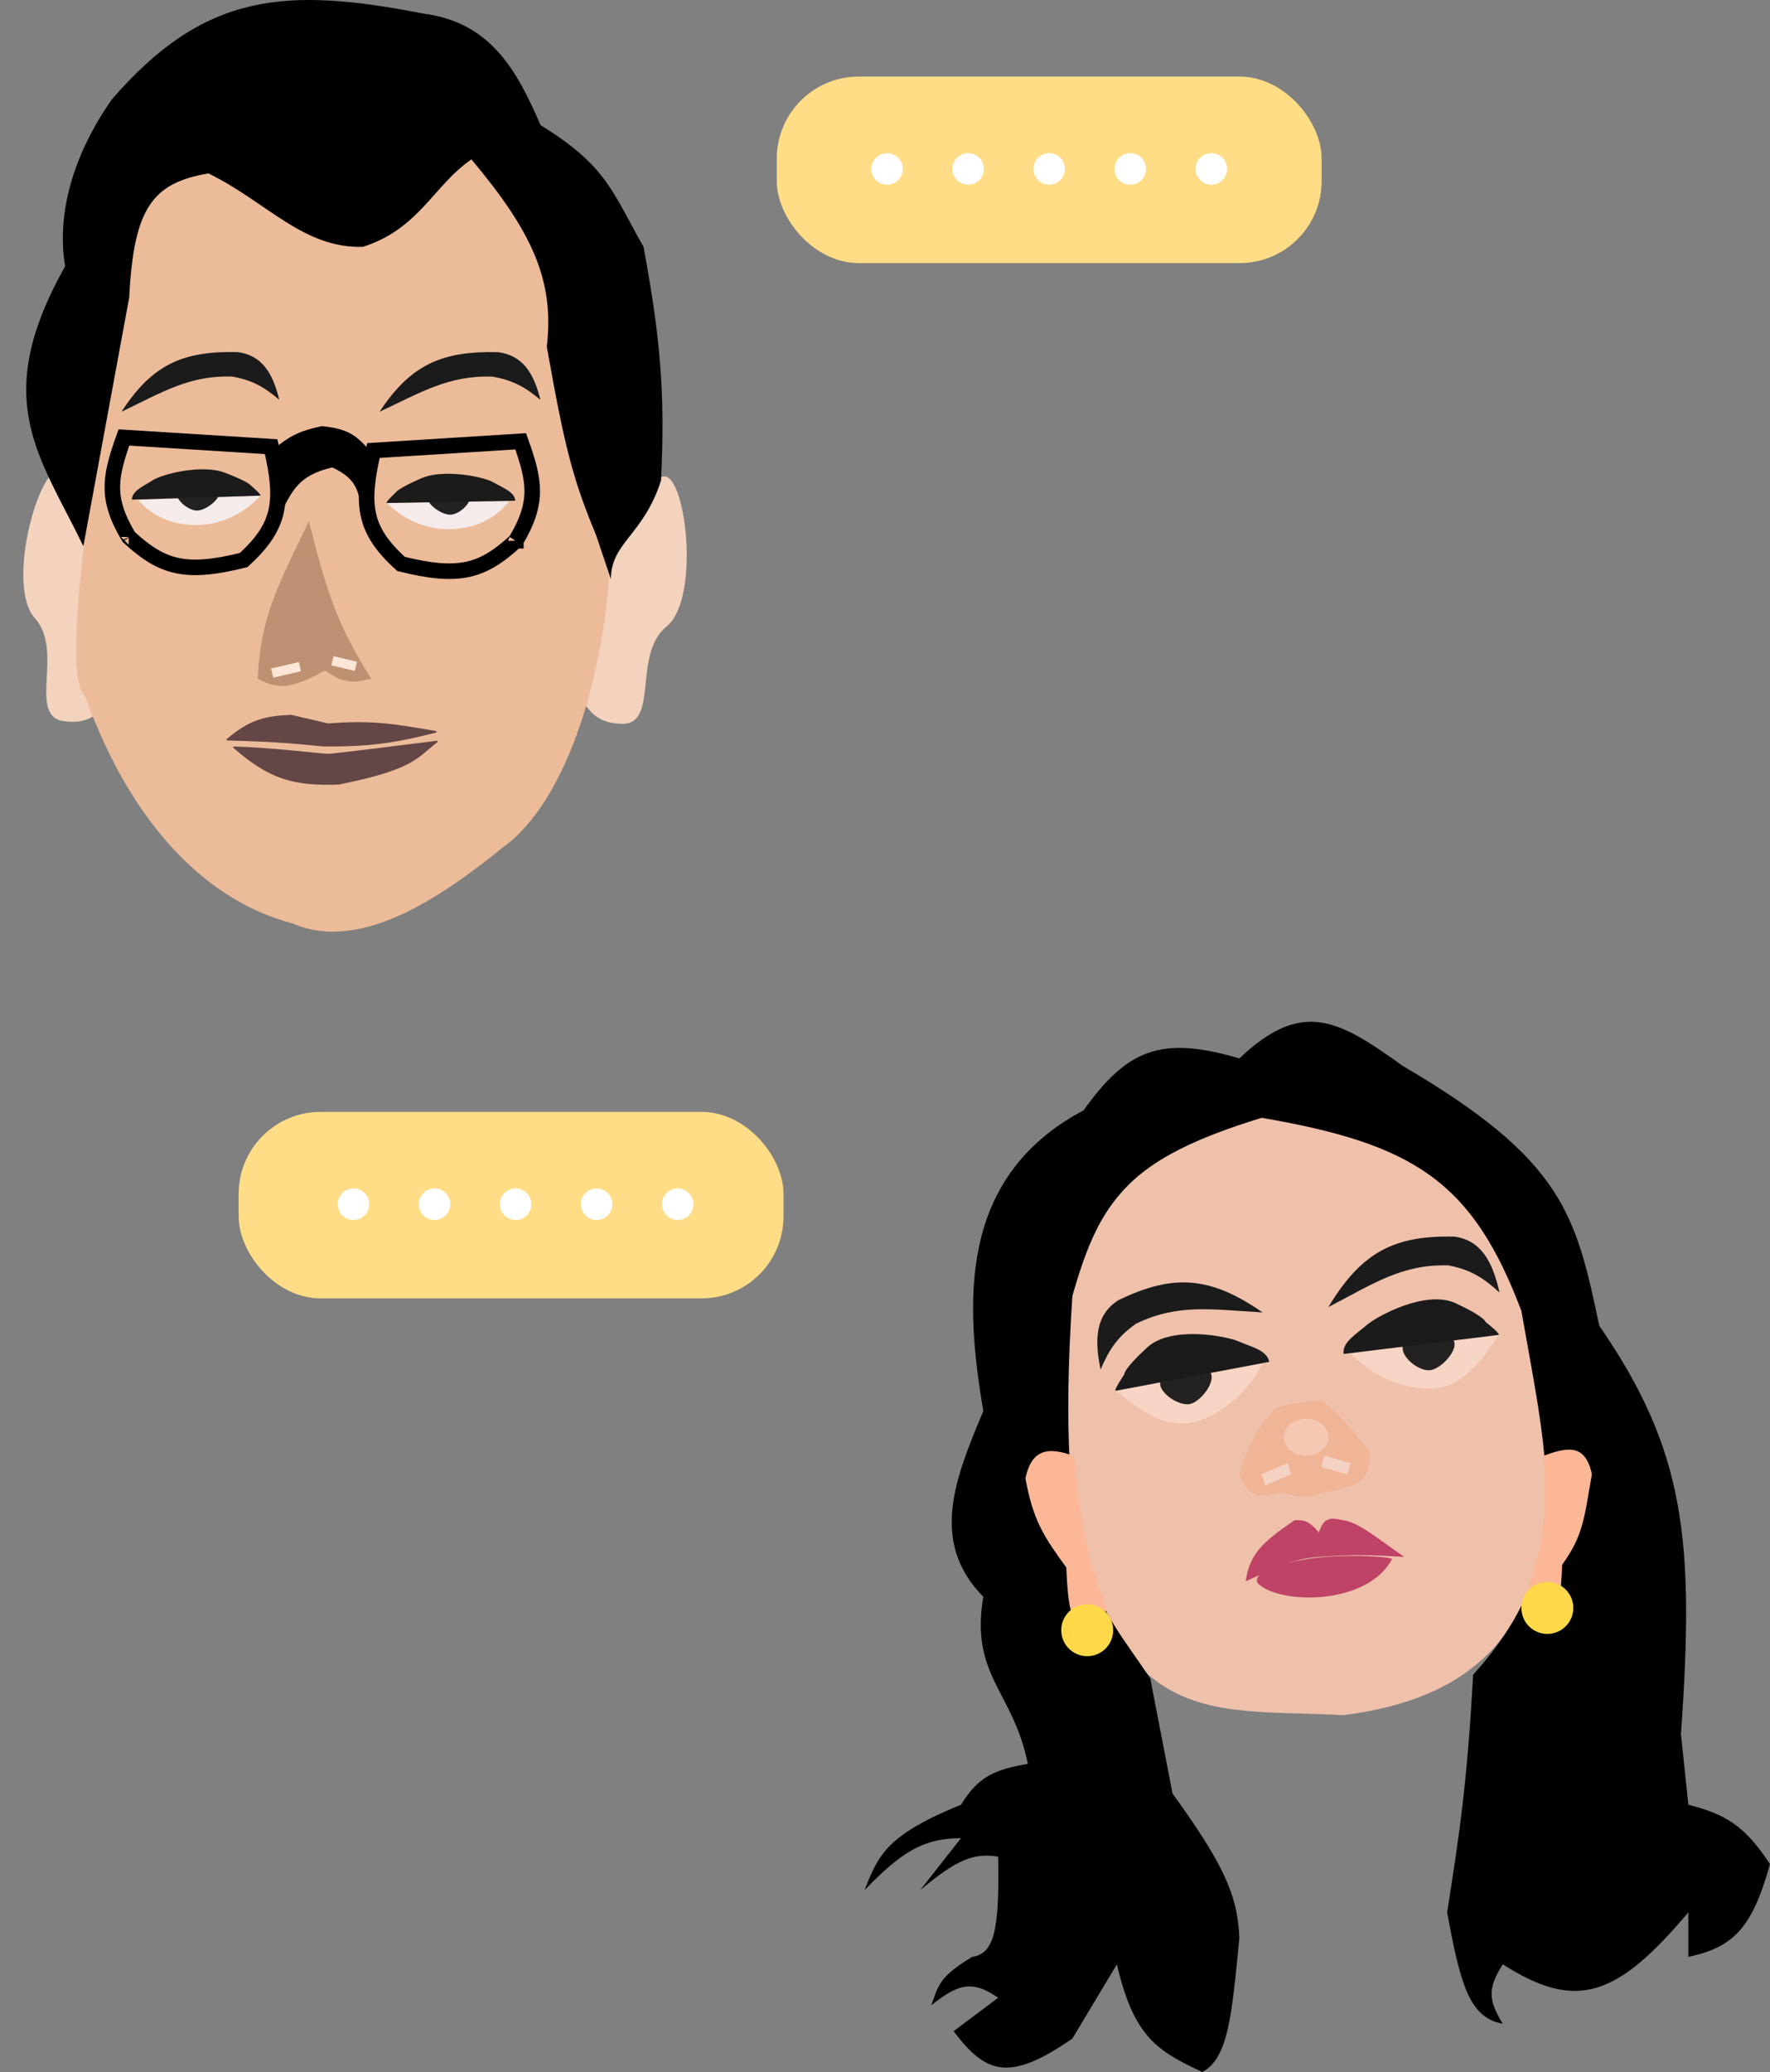 <svg width="347" height="406" viewBox="0 0 347 406" fill="none" xmlns="http://www.w3.org/2000/svg">
<rect x="0" y="0" width="347" height="406" fill="#808080" stroke="none"/>
<path d="M208.392 283.217C206.464 243.487 217.935 226.168 246.612 218.996C268.116 216.61 296.791 233.138 301.579 268.88C306.367 304.623 301.568 331.296 263.338 336.074C236.031 334.547 215.781 340.498 208.392 283.217Z" fill="#EFC1AB"/>
<path d="M298.257 256.855C288.676 231.513 277.272 224.154 247.333 219.025C221.283 227.023 215.679 234.864 210.23 253.945C206.72 307.671 215.323 313.606 225.508 328.877L229.873 351.43C239.369 364.58 242.702 371.062 242.968 379.802C241.509 394.408 240.91 403.291 235.693 405.992C226.968 401.893 222.295 399.236 218.96 384.895L210.23 399.445C197.709 408.117 193.187 406.25 186.95 397.99L195.68 391.442C190.454 387.781 187.606 388.94 182.585 392.903C183.892 389.345 183.908 387.41 190.588 383.44C194.873 382.773 195.965 378.404 195.68 363.797C190.905 363.043 187.66 364.287 180.403 370.345L188.405 360.16C181.091 360.227 176.957 362.673 169.49 370.345C172.206 363.45 173.796 359.573 188.405 353.612C191.821 348.076 194.982 346.747 201.5 345.61C198.616 331.3 190.153 328.381 192.77 312.879C182.173 302.104 187.25 289.618 192.77 276.504C189.216 255.408 187.678 230.677 212.413 217.576C220.941 205.709 227.436 202.818 242.968 207.385C255.21 195.787 262.295 199.698 274.977 208.84C306.573 227.316 308.916 237.998 313.535 259.771C330.435 284.255 332.236 301.886 329.54 339.79L330.995 353.612C338.248 355.513 341.933 357.563 347 365.252C343.481 377.877 339.807 381.517 330.995 383.44V374.71C316.994 391.286 309.056 394.12 294.62 384.895C291.651 389.508 291.728 391.887 294.62 396.535C287.987 395.393 286.257 388.561 283.707 374.71C286.256 358.471 287.628 349.168 288.8 328.15C308.714 306.076 303.747 287.961 298.257 256.855Z" fill="black"/>
<path d="M201.033 289.668C202.322 283.5 206.002 283.662 210.491 285.273C211.946 298.368 212.673 304.209 217.038 315.13C214.981 318.902 213.617 319.77 210.491 317.313C209.587 314.927 209.302 312.786 209.036 307.128C204.822 301.33 202.519 298.027 201.033 289.668Z" fill="#FBB796"/>
<path d="M312.082 288.871C310.793 282.703 307.113 283.621 302.625 285.231C303.352 297.599 302.625 303.667 298.26 314.588C300.317 318.36 301.681 319.228 304.807 316.771C305.71 314.385 305.996 312.244 306.262 306.586C310.476 300.788 310.596 297.23 312.082 288.871Z" fill="#FBB796"/>
<path d="M283.911 247.938C274.81 247.688 269.194 251.555 260.429 256.108C266.988 245.174 273.526 242.031 285.163 242.309C290.256 243.039 292.58 246.991 293.972 253.272C290.768 250.321 288.207 248.743 283.911 247.938Z" fill="#1B1B1B"/>
<path d="M222.744 259.353C230.939 255.385 237.648 256.602 247.51 257.152C237.037 249.878 229.784 249.701 219.29 254.737C214.947 257.494 214.453 262.053 215.765 268.351C217.473 264.344 219.159 261.853 222.744 259.353Z" fill="#1B1B1B"/>
<path d="M272.89 305.495C268.113 314.572 250.93 314.458 246.607 310.274C246.607 310.274 244.219 307.416 256.165 305.495C263.205 304.357 272.891 305.014 272.89 305.495Z" fill="#BE4366"/>
<path d="M264.836 265.211L293.842 261.517L293.769 261.626C290.963 265.82 287.632 270.799 282.335 271.882C278.29 272.71 270.575 271.223 264.836 265.211Z" fill="#F6D5C5"/>
<path d="M247.434 267.198L218.675 272.481L218.777 272.563C222.724 275.707 227.409 279.44 232.785 278.866C236.89 278.427 243.791 274.669 247.434 267.198Z" fill="#F6D5C5"/>
<path d="M263.336 297.886C260.708 297.269 259.51 297.386 258.557 300.275C256.64 297.961 255.61 297.811 253.792 297.885C253.783 297.886 253.774 297.889 253.767 297.894C247.469 302.171 244.95 304.567 244.232 309.747C244.227 309.784 244.266 309.813 244.3 309.798C249.839 307.33 252.953 305.509 258.557 305.054C266.178 304.483 269.294 304.746 275.113 305.045C275.161 305.048 275.184 304.985 275.144 304.958C269.95 301.354 266.221 298.216 263.336 297.886Z" fill="#BE4366"/>
<path d="M242.965 288.871C245.002 282.677 246.445 279.576 250.24 275.776L253.15 275.049L258.97 274.321C262.689 277.278 264.751 279.548 268.427 284.506C268.744 289.375 267.286 291.407 258.97 292.509C256.621 293.588 255.006 293.539 251.695 292.509C247.585 293.048 244.934 294.333 242.965 288.871Z" fill="#F0B496"/>
<path d="M252.425 286.689L247.332 288.871L248.06 291.054L253.152 288.871L252.425 286.689Z" fill="#F4D2C3"/>
<path d="M258.972 287.416L259.699 285.234L264.792 286.689L264.064 288.871L258.972 287.416Z" fill="#F4D2C3"/>
<ellipse cx="256.062" cy="281.596" rx="4.365" ry="3.637" fill="#F4C8B2"/>
<path d="M285.163 263.409C285.163 265.418 282.08 268.501 280.071 268.501C278.062 268.501 274.979 266.145 274.979 264.136C274.979 262.127 278.062 260.499 280.071 260.499C282.08 260.499 285.163 261.4 285.163 263.409Z" fill="#242121"/>
<path d="M227.524 271.648C228.134 273.562 231.598 275.658 233.512 275.049C235.427 274.439 238.059 271.165 237.45 269.25C236.84 267.336 233.408 266.72 231.493 267.33C229.579 267.94 226.915 269.734 227.524 271.648Z" fill="#242121"/>
<path d="M293.761 261.571C293.133 261.641 263.393 265.297 263.393 265.297C263.13 262.923 266.021 261.338 267.893 259.668C269.765 257.997 279.505 252.639 285.347 255.346C291.19 258.053 291.217 259.003 291.217 259.003C291.217 259.003 294.388 261.502 293.761 261.571Z" fill="#1B1B1B"/>
<path d="M218.77 272.506C219.389 272.382 248.836 266.84 248.836 266.84C248.366 264.499 245.13 263.866 242.84 262.842C240.549 261.819 229.642 259.669 224.897 264.021C220.152 268.374 220.414 269.288 220.414 269.288C220.414 269.288 218.15 272.631 218.77 272.506Z" fill="#1B1B1B"/>
<circle cx="213.141" cy="319.426" r="5.092" fill="#FFD949"/>
<circle cx="303.35" cy="315.061" r="5.092" fill="#FFD949"/>
<rect x="46.787" y="217.863" width="106.814" height="36.542" rx="16.062" fill="#FFDD86"/>
<circle cx="101.078" cy="235.959" r="3.09" fill="white"/>
<circle cx="116.967" cy="235.959" r="3.09" fill="white"/>
<circle cx="132.857" cy="235.959" r="3.09" fill="white"/>
<circle cx="85.187" cy="235.959" r="3.09" fill="white"/>
<circle cx="69.297" cy="235.959" r="3.09" fill="white"/>
<path d="M129.757 93.445C125.187 95.35 115.591 113.78 115.591 113.78L112.012 133.276C114.808 138.854 116.536 141.58 121.455 141.806C129.489 142.541 123.816 128.325 130.67 122.766C137.525 117.207 134.326 91.542 129.757 93.445Z" fill="#F3D3BD"/>
<path d="M12.231 92.301C16.454 94.883 23.113 114.566 23.113 114.566L23.663 134.38C20.045 139.464 17.919 141.893 13.024 141.363C4.973 140.858 12.757 127.679 6.835 121.136C0.913 114.592 8.007 89.72 12.231 92.301Z" fill="#F3D3BD"/>
<path d="M91.965 30.625L62.645 38.469L45.509 34.052C27.079 30.625 24.983 40.938 22.966 59.489C18.613 89.999 11.695 132.448 16.645 136.332C26.317 163.216 41.804 176.901 57.237 180.885C70.717 186.901 87.015 175.401 98.591 166.034C111.081 157.2 119.62 131.052 119.839 103.584C112.701 86.256 107.249 76.484 108.644 59.489C106.913 45.896 105.401 38.539 91.965 30.625Z" fill="#ECBB99"/>
<path d="M50.541 132.998C51.009 120.804 54.796 114.107 60.56 102.124C63.776 114.848 65.738 121.916 72.779 132.998C70.556 133.333 69.729 134.065 66.425 132.998L63.656 131.417L60.56 132.998C56.791 134.545 54.658 135.202 50.541 132.998Z" fill="#BE9173"/>
<path d="M99.831 98.204L75.791 98.528C78.577 101.302 82.551 103.42 87.027 103.661C90.416 103.843 95.857 103.173 99.831 98.204Z" fill="#F6EBEB"/>
<path d="M27.055 97.952L51.081 97.109C48.434 100.015 44.566 102.324 40.108 102.782C36.732 103.128 31.265 102.723 27.055 97.952Z" fill="#F6EBEB"/>
<path d="M83.799 97.659C84.032 99.12 86.9 101.043 88.536 100.835C90.171 100.626 92.407 98.592 92.174 97.13C91.941 95.669 89.242 94.805 87.607 95.013C85.972 95.222 83.566 96.197 83.799 97.659Z" fill="#242121"/>
<path d="M43.025 96.636C42.863 98.107 40.092 100.167 38.449 100.038C36.805 99.909 34.473 97.986 34.635 96.515C34.797 95.044 37.45 94.049 39.094 94.178C40.737 94.307 43.187 95.165 43.025 96.636Z" fill="#242121"/>
<path d="M75.861 98.564C76.38 98.55 101.012 98.121 101.012 98.121C100.951 96.368 98.413 95.515 96.695 94.494C94.978 93.473 87.041 91.759 82.526 93.742C78.011 95.725 77.633 96.432 77.633 96.432C77.633 96.432 75.342 98.579 75.861 98.564Z" fill="#1B1B1B"/>
<path d="M51 97.125C50.48 97.135 25.857 97.903 25.857 97.903C25.833 96.148 28.326 95.173 29.992 94.07C31.658 92.967 39.503 90.87 44.109 92.632C48.715 94.393 49.126 95.081 49.126 95.081C49.126 95.081 51.519 97.114 51 97.125Z" fill="#1B1B1B"/>
<path d="M63.11 83.657C59.135 84.501 57.041 85.359 53.742 88.151L54.428 101.478C57.053 96.244 58.187 93.026 65.166 91.426C70.062 93.715 70.321 96.004 71.106 99.955L72.858 88.836C70.129 86.099 69.118 84.219 63.11 83.657Z" fill="black" stroke="black" stroke-width="0.305"/>
<path d="M85.484 143.251C77.538 141.863 72.872 141.05 64.328 141.76L57.114 140.067C57.1 140.064 57.086 140.062 57.072 140.063C51.878 140.304 48.994 140.977 44.447 144.816C44.341 144.906 44.402 145.08 44.541 145.084C51.931 145.303 56.141 145.499 63.262 146.261C72.441 146.349 77.375 145.589 85.495 143.549C85.654 143.509 85.646 143.28 85.484 143.251Z" fill="#634645"/>
<path d="M64.328 147.705C63.133 147.705 53.079 146.448 45.853 146.27C45.712 146.267 45.648 146.444 45.755 146.537C52.87 152.744 57.528 154.018 66.385 153.734C80.982 150.785 81.525 148.735 85.734 145.421C85.857 145.325 85.781 145.124 85.626 145.143C82.319 145.564 65.427 147.705 64.328 147.705Z" fill="#634645"/>
<path d="M12.766 52.179C-1.905 78.285 7.59 89.016 16.345 107.013L25.332 58.272C26.217 40.696 29.915 35.84 40.868 33.977C52.32 39.583 59.389 48.673 71.103 48.371C82.175 44.906 85.136 36.145 92.427 31.236C104.307 45.401 108.725 54.921 107.201 67.944C110.701 87.651 112.292 93.874 116.873 104.881L119.767 113.487C119.737 106.323 126.165 104.881 129.592 94.142C130.441 76.624 129.391 65.886 126.165 48.371C120.039 37.621 118.97 32.484 105.983 24.534C101.489 14.213 96.443 4.406 83.059 2.677C56.07 -2.597 40.112 -1.56 21.904 19.508C14.813 29.651 10.955 41.217 12.766 52.179Z" fill="black"/>
<path d="M25.232 105.207C25.232 105.207 25.232 105.207 25.232 105.207C25.232 105.206 25.231 105.206 25.231 105.206M25.232 105.207L25.231 105.206M25.232 105.207C25.233 105.208 25.233 105.209 25.234 105.21C25.232 105.207 25.231 105.206 25.231 105.206M25.232 105.207L25.231 105.206M22.025 95.533C22.01 92.64 22.867 89.696 24.292 85.718L53.153 87.52C54.447 92.962 54.87 96.829 54.138 100.142C53.419 103.393 51.538 106.316 47.747 109.74C42 111.176 38.047 111.519 34.741 110.82C31.474 110.129 28.646 108.379 25.232 105.207C22.9 101.308 22.04 98.37 22.025 95.533Z" stroke="black" stroke-width="3.046"/>
<path d="M101.133 105.96C101.133 105.96 101.133 105.96 101.134 105.96C101.134 105.959 101.134 105.959 101.134 105.959M101.133 105.96L101.134 105.959M101.133 105.96C101.133 105.961 101.132 105.962 101.131 105.963C101.133 105.96 101.134 105.959 101.134 105.959M101.133 105.96L101.134 105.959M104.34 96.286C104.355 93.393 103.498 90.449 102.073 86.471L73.213 88.273C71.918 93.715 71.495 97.582 72.228 100.895C72.946 104.146 74.827 107.069 78.618 110.493C84.365 111.929 88.318 112.272 91.624 111.573C94.891 110.882 97.719 109.132 101.133 105.96C103.466 102.061 104.325 99.123 104.34 96.286Z" stroke="black" stroke-width="3.046"/>
<path d="M96.473 73.786C87.912 73.553 82.638 76.829 74.405 80.682C80.549 71.399 86.693 68.741 97.638 69.003C102.429 69.634 104.624 73 105.947 78.343C102.927 75.827 100.515 74.48 96.473 73.786Z" fill="#1B1B1B"/>
<path d="M45.458 73.776C37.063 73.547 31.889 76.825 23.813 80.682C29.843 71.396 35.869 68.736 46.603 68.992C51.302 69.621 53.452 72.986 54.747 78.329C51.787 75.814 49.422 74.468 45.458 73.776Z" fill="#1B1B1B"/>
<rect x="53.133" y="130.992" width="5.61" height="1.841" transform="rotate(-13.04 53.133 130.992)" fill="#FDE6D7"/>
<rect x="65.389" y="128.569" width="4.724" height="1.841" transform="rotate(13.461 65.389 128.569)" fill="#FDE6D7"/>
<rect x="152.285" y="15.007" width="106.814" height="36.542" rx="16.062" fill="#FFDD86"/>
<circle cx="173.914" cy="33.103" r="3.09" fill="white"/>
<circle cx="189.803" cy="33.103" r="3.09" fill="white"/>
<circle cx="205.693" cy="33.103" r="3.09" fill="white"/>
<circle cx="221.582" cy="33.103" r="3.09" fill="white"/>
<circle cx="237.472" cy="33.103" r="3.09" fill="white"/>
</svg>
